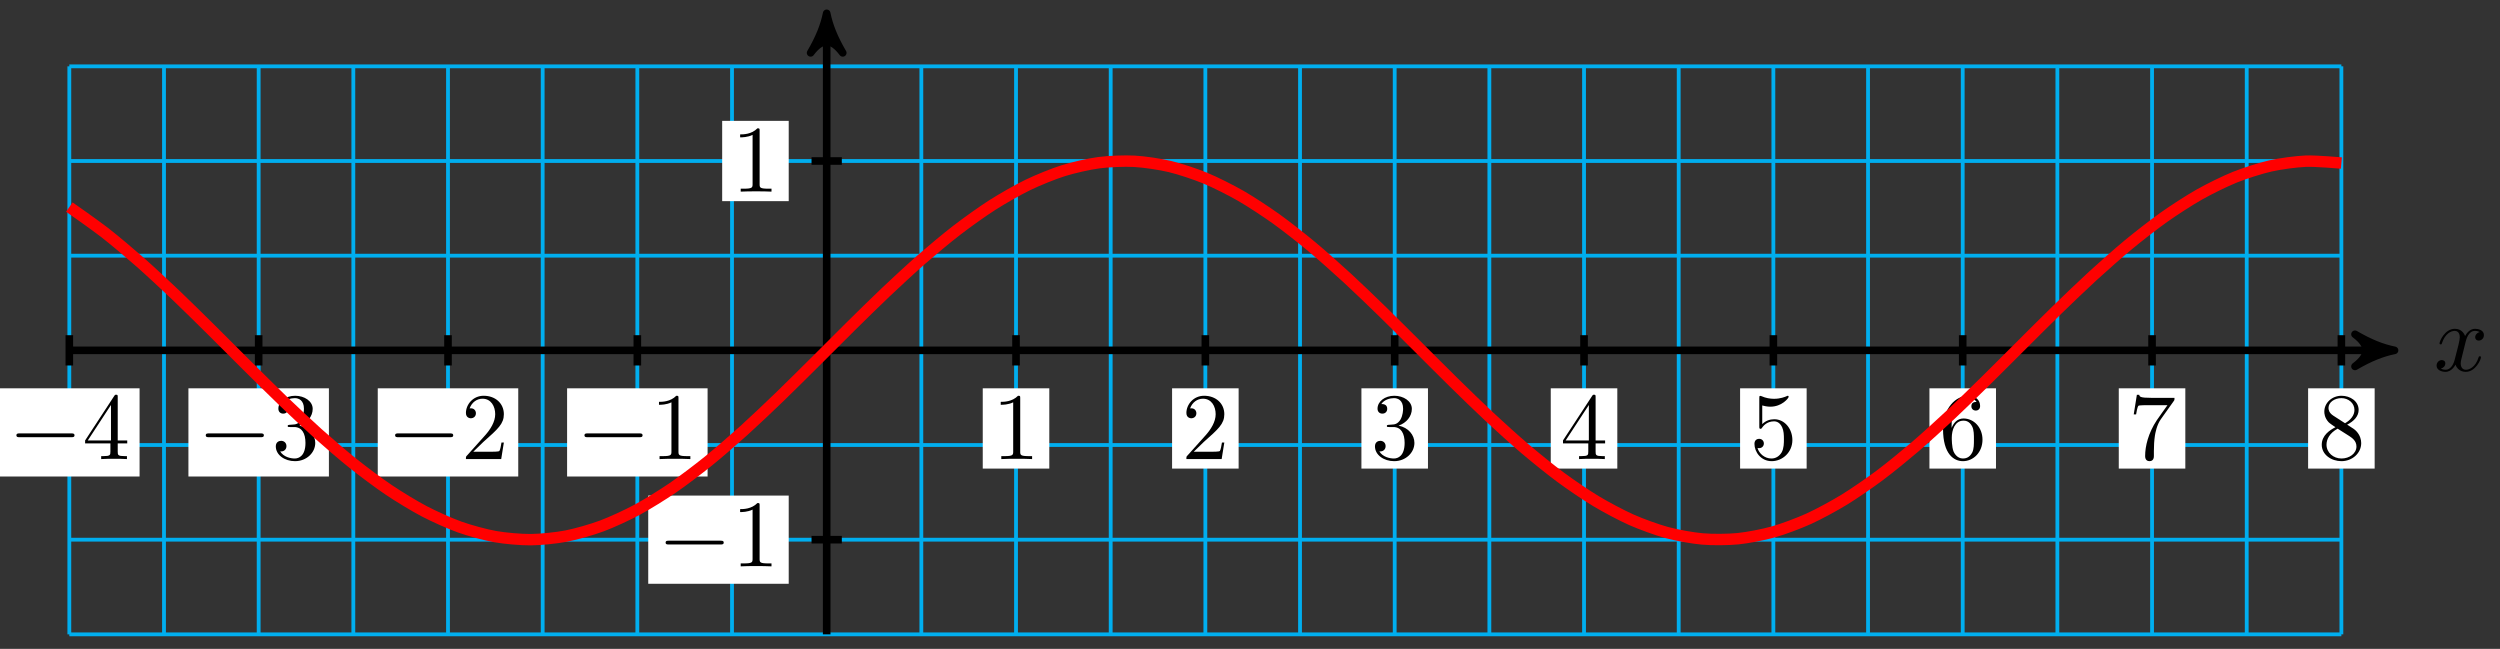 <svg xmlns="http://www.w3.org/2000/svg" xmlns:xlink="http://www.w3.org/1999/xlink" version="1.1" width="262" height="68" viewBox="0 0 262 68">
<rect x="0" y="0" width="262" height="68" fill="#333333" stroke="none"/>
<defs>
<path id="font_1_1" d="M.334 .302C.34 .328 .363 .42 .433 .42 .438 .42 .462 .42 .483 .407 .455 .402 .435 .377 .435 .353 .435 .337 .446 .318 .473 .318 .495 .318 .527 .336 .527 .376 .527 .428 .468 .442 .434 .442 .376 .442 .341 .389 .329 .366 .304 .432 .25 .442 .221 .442 .117 .442 .06 .313 .06 .288 .06 .278 .07 .278 .072 .278 .08 .278 .083 .28 .085 .289 .119 .395 .185 .42 .219 .42 .238 .42 .273 .411 .273 .353 .273 .322 .256 .255 .219 .115 .203 .053 .168 .011 .124 .011 .118 .011 .095 .011 .074 .024 .099 .029 .121 .05 .121 .078 .121 .105 .099 .113 .084 .113 .054 .113 .029 .087 .029 .055 .029 .009 .079-.011 .123-.011 .189-.011 .225 .059 .228 .065 .24 .028 .276-.011 .336-.011 .439-.011 .496 .118 .496 .143 .496 .153 .487 .153 .484 .153 .475 .153 .473 .149 .471 .142 .438 .035 .37 .011 .338 .011 .299 .011 .283 .043 .283 .077 .283 .099 .289 .121 .3 .165L.334 .302Z"/>
<path id="font_2_1" d="M.659 .23C.676 .23 .694 .23 .694 .25 .694 .27 .676 .27 .659 .27H.118C.101 .27 .083 .27 .083 .25 .083 .23 .101 .23 .118 .23H.659Z"/>
<path id="font_3_4" d="M.294 .165V.078C.294 .042 .292 .031 .218 .031H.197V0C.238 .003 .29 .003 .332 .003 .374 .003 .427 .003 .468 0V.031H.447C.373 .031 .371 .042 .371 .078V.165H.471V.196H.371V.651C.371 .671 .371 .677 .355 .677 .346 .677 .343 .677 .335 .665L.028 .196V.165H.294M.3 .196H.056L.3 .569V.196Z"/>
<path id="font_3_3" d="M.29 .352C.372 .379 .43 .449 .43 .528 .43 .61 .342 .666 .246 .666 .145 .666 .069 .606 .069 .53 .069 .497 .091 .478 .12 .478 .151 .478 .171 .5 .171 .529 .171 .579 .124 .579 .109 .579 .14 .628 .206 .641 .242 .641 .283 .641 .338 .619 .338 .529 .338 .517 .336 .459 .31 .415 .28 .367 .246 .364 .221 .363 .213 .362 .189 .36 .182 .36 .174 .359 .167 .358 .167 .348 .167 .337 .174 .337 .191 .337H.235C.317 .337 .354 .269 .354 .17 .354 .034 .285 .006 .241 .006 .198 .006 .123 .022 .088 .081 .123 .076 .154 .098 .154 .136 .154 .172 .127 .192 .098 .192 .074 .192 .042 .178 .042 .134 .042 .043 .135-.022 .244-.022 .366-.022 .457 .068 .457 .17 .457 .253 .394 .331 .29 .352Z"/>
<path id="font_3_2" d="M.127 .077 .233 .18C.389 .318 .449 .372 .449 .472 .449 .586 .359 .666 .237 .666 .124 .666 .05 .574 .05 .485 .05 .429 .1 .429 .103 .429 .12 .429 .155 .441 .155 .482 .155 .508 .137 .534 .102 .534 .094 .534 .092 .534 .089 .533 .112 .598 .166 .635 .224 .635 .315 .635 .358 .554 .358 .472 .358 .392 .308 .313 .253 .251L.061 .037C.05 .026 .05 .024 .05 0H.421L.449 .174H.424C.419 .144 .412 .1 .402 .085 .395 .077 .329 .077 .307 .077H.127Z"/>
<path id="font_3_1" d="M.294 .64C.294 .664 .294 .666 .271 .666 .209 .602 .121 .602 .089 .602V.571C.109 .571 .168 .571 .22 .597V.079C.22 .043 .217 .031 .127 .031H.095V0C.13 .003 .217 .003 .257 .003 .297 .003 .384 .003 .419 0V.031H.387C.297 .031 .294 .042 .294 .079V.64Z"/>
<path id="font_3_5" d="M.449 .2C.449 .319 .367 .419 .259 .419 .211 .419 .168 .403 .132 .368V.564C.152 .558 .185 .551 .217 .551 .34 .551 .41 .642 .41 .655 .41 .661 .407 .666 .4 .666 .399 .666 .397 .666 .392 .663 .372 .654 .323 .634 .256 .634 .216 .634 .17 .641 .123 .662 .115 .665 .113 .665 .111 .665 .101 .665 .101 .657 .101 .641V.344C.101 .326 .101 .318 .115 .318 .122 .318 .124 .321 .128 .327 .139 .343 .176 .397 .257 .397 .309 .397 .334 .351 .342 .333 .358 .296 .36 .257 .36 .207 .36 .172 .36 .112 .336 .07 .312 .031 .275 .006 .229 .006 .156 .006 .099 .058 .082 .117 .085 .116 .088 .115 .099 .115 .132 .115 .149 .14 .149 .164 .149 .188 .132 .213 .099 .213 .085 .213 .05 .206 .05 .16 .05 .074 .119-.022 .231-.022 .347-.022 .449 .073 .449 .2Z"/>
<path id="font_3_6" d="M.132 .328V.352C.132 .605 .256 .641 .307 .641 .331 .641 .373 .635 .395 .601 .38 .601 .34 .601 .34 .556 .34 .525 .364 .51 .386 .51 .402 .51 .432 .519 .432 .558 .432 .618 .388 .666 .305 .666 .177 .666 .042 .537 .042 .316 .042 .049 .158-.022 .251-.022 .362-.022 .457 .072 .457 .204 .457 .331 .368 .427 .257 .427 .189 .427 .152 .376 .132 .328M.251 .006C.188 .006 .158 .066 .152 .081 .134 .128 .134 .208 .134 .226 .134 .304 .166 .404 .256 .404 .272 .404 .318 .404 .349 .342 .367 .305 .367 .254 .367 .205 .367 .157 .367 .107 .35 .071 .32 .011 .274 .006 .251 .006Z"/>
<path id="font_3_7" d="M.476 .609C.485 .621 .485 .623 .485 .644H.242C.12 .644 .118 .657 .114 .676H.089L.056 .47H.081C.084 .486 .093 .549 .106 .561 .113 .567 .191 .567 .204 .567H.411C.4 .551 .321 .442 .299 .409 .209 .274 .176 .135 .176 .033 .176 .023 .176-.022 .222-.022 .268-.022 .268 .023 .268 .033V.084C.268 .139 .271 .194 .279 .248 .283 .271 .297 .357 .341 .419L.476 .609Z"/>
<path id="font_3_8" d="M.163 .457C.117 .487 .113 .521 .113 .538 .113 .599 .178 .641 .249 .641 .322 .641 .386 .589 .386 .517 .386 .46 .347 .412 .287 .377L.163 .457M.309 .362C.381 .399 .43 .451 .43 .517 .43 .609 .341 .666 .25 .666 .15 .666 .069 .592 .069 .499 .069 .481 .071 .436 .113 .389 .124 .377 .161 .352 .186 .335 .128 .306 .042 .25 .042 .151 .042 .045 .144-.022 .249-.022 .362-.022 .457 .061 .457 .168 .457 .204 .446 .249 .408 .291 .389 .312 .373 .322 .309 .362M.209 .32 .332 .242C.36 .223 .407 .193 .407 .132 .407 .058 .332 .006 .25 .006 .164 .006 .092 .068 .092 .151 .092 .209 .124 .273 .209 .32Z"/>
</defs>
<path transform="matrix(1,0,0,-1,86.636,36.716)" stroke-width=".399" stroke-linecap="butt" stroke-miterlimit="10" stroke-linejoin="miter" fill="none" stroke="#00aeef" d="M-79.371-29.764H158.741M-79.371-19.843H158.741M-79.371-9.921H158.741M-79.371 0H158.741M-79.371 9.921H158.741M-79.371 19.843H158.741M-79.371 29.764H158.741M-79.371-29.764V29.764M-69.449-29.764V29.764M-59.528-29.764V29.764M-49.607-29.764V29.764M-39.685-29.764V29.764M-29.764-29.764V29.764M-19.843-29.764V29.764M-9.921-29.764V29.764M0-29.764V29.764M9.921-29.764V29.764M19.843-29.764V29.764M29.764-29.764V29.764M39.685-29.764V29.764M49.607-29.764V29.764M59.528-29.764V29.764M69.449-29.764V29.764M79.371-29.764V29.764M89.292-29.764V29.764M99.213-29.764V29.764M109.135-29.764V29.764M119.056-29.764V29.764M128.977-29.764V29.764M138.899-29.764V29.764M148.82-29.764V29.764M158.741-29.764V29.764M158.741 29.764"/>
<path transform="matrix(1,0,0,-1,86.636,36.716)" stroke-width=".797" stroke-linecap="butt" stroke-miterlimit="10" stroke-linejoin="miter" fill="none" stroke="#000000" d="M-79.371 0H163.26"/>
<path transform="matrix(1,0,0,-1,249.911,36.716)" d="M1.036 0C-.259 .259-1.554 .777-3.108 1.684-1.554 .518-1.554-.518-3.108-1.684-1.554-.777-.259-.259 1.036 0Z"/>
<path transform="matrix(1,0,0,-1,249.911,36.716)" stroke-width=".797" stroke-linecap="butt" stroke-linejoin="round" fill="none" stroke="#000000" d="M1.036 0C-.259 .259-1.554 .777-3.108 1.684-1.554 .518-1.554-.518-3.108-1.684-1.554-.777-.259-.259 1.036 0Z"/>
<use data-text="x" xlink:href="#font_1_1" transform="matrix(9.963,0,0,-9.963,255.064,38.861)"/>
<path transform="matrix(1,0,0,-1,86.636,36.716)" stroke-width=".797" stroke-linecap="butt" stroke-miterlimit="10" stroke-linejoin="miter" fill="none" stroke="#000000" d="M0-29.764V34.282"/>
<path transform="matrix(0,-1,-1,-0,86.636,2.432)" d="M1.036 0C-.259 .259-1.554 .777-3.108 1.684-1.554 .518-1.554-.518-3.108-1.684-1.554-.777-.259-.259 1.036 0Z"/>
<path transform="matrix(0,-1,-1,-0,86.636,2.432)" stroke-width=".797" stroke-linecap="butt" stroke-linejoin="round" fill="none" stroke="#000000" d="M1.036 0C-.259 .259-1.554 .777-3.108 1.684-1.554 .518-1.554-.518-3.108-1.684-1.554-.777-.259-.259 1.036 0Z"/>
<path transform="matrix(1,0,0,-1,86.636,36.716)" stroke-width=".797" stroke-linecap="butt" stroke-miterlimit="10" stroke-linejoin="miter" fill="none" stroke="#000000" d="M-79.371 1.587V-1.587"/>
<path transform="matrix(1,0,0,-1,86.636,36.716)" d="M-86.732-13.222H-72.009V-3.979H-86.732Z" fill="#ffffff"/>
<use data-text="&#x2212;" xlink:href="#font_2_1" transform="matrix(9.963,0,0,-9.963,.893,48.111)"/>
<use data-text="4" xlink:href="#font_3_4" transform="matrix(9.963,0,0,-9.963,8.641,48.111)"/>
<path transform="matrix(1,0,0,-1,86.636,36.716)" stroke-width=".797" stroke-linecap="butt" stroke-miterlimit="10" stroke-linejoin="miter" fill="none" stroke="#000000" d="M-59.528 1.587V-1.587"/>
<path transform="matrix(1,0,0,-1,86.636,36.716)" d="M-66.889-13.222H-52.167V-3.979H-66.889Z" fill="#ffffff"/>
<use data-text="&#x2212;" xlink:href="#font_2_1" transform="matrix(9.963,0,0,-9.963,20.737,48.111)"/>
<use data-text="3" xlink:href="#font_3_3" transform="matrix(9.963,0,0,-9.963,28.486,48.111)"/>
<path transform="matrix(1,0,0,-1,86.636,36.716)" stroke-width=".797" stroke-linecap="butt" stroke-miterlimit="10" stroke-linejoin="miter" fill="none" stroke="#000000" d="M-39.685 1.587V-1.587"/>
<path transform="matrix(1,0,0,-1,86.636,36.716)" d="M-47.047-13.222H-32.324V-3.979H-47.047Z" fill="#ffffff"/>
<use data-text="&#x2212;" xlink:href="#font_2_1" transform="matrix(9.963,0,0,-9.963,40.582,48.111)"/>
<use data-text="2" xlink:href="#font_3_2" transform="matrix(9.963,0,0,-9.963,48.331,48.111)"/>
<path transform="matrix(1,0,0,-1,86.636,36.716)" stroke-width=".797" stroke-linecap="butt" stroke-miterlimit="10" stroke-linejoin="miter" fill="none" stroke="#000000" d="M-19.843 1.587V-1.587"/>
<path transform="matrix(1,0,0,-1,86.636,36.716)" d="M-27.204-13.222H-12.481V-3.979H-27.204Z" fill="#ffffff"/>
<use data-text="&#x2212;" xlink:href="#font_2_1" transform="matrix(9.963,0,0,-9.963,60.426,48.111)"/>
<use data-text="1" xlink:href="#font_3_1" transform="matrix(9.963,0,0,-9.963,68.175,48.111)"/>
<path transform="matrix(1,0,0,-1,86.636,36.716)" stroke-width=".797" stroke-linecap="butt" stroke-miterlimit="10" stroke-linejoin="miter" fill="none" stroke="#000000" d="M19.843 1.587V-1.587"/>
<path transform="matrix(1,0,0,-1,86.636,36.716)" d="M16.356-12.392H23.33V-3.979H16.356Z" fill="#ffffff"/>
<use data-text="1" xlink:href="#font_3_1" transform="matrix(9.963,0,0,-9.963,103.99,48.111)"/>
<path transform="matrix(1,0,0,-1,86.636,36.716)" stroke-width=".797" stroke-linecap="butt" stroke-miterlimit="10" stroke-linejoin="miter" fill="none" stroke="#000000" d="M39.685 1.587V-1.587"/>
<path transform="matrix(1,0,0,-1,86.636,36.716)" d="M36.198-12.392H43.172V-3.979H36.198Z" fill="#ffffff"/>
<use data-text="2" xlink:href="#font_3_2" transform="matrix(9.963,0,0,-9.963,123.835,48.111)"/>
<path transform="matrix(1,0,0,-1,86.636,36.716)" stroke-width=".797" stroke-linecap="butt" stroke-miterlimit="10" stroke-linejoin="miter" fill="none" stroke="#000000" d="M59.528 1.587V-1.587"/>
<path transform="matrix(1,0,0,-1,86.636,36.716)" d="M56.041-12.392H63.015V-3.979H56.041Z" fill="#ffffff"/>
<use data-text="3" xlink:href="#font_3_3" transform="matrix(9.963,0,0,-9.963,143.678,48.111)"/>
<path transform="matrix(1,0,0,-1,86.636,36.716)" stroke-width=".797" stroke-linecap="butt" stroke-miterlimit="10" stroke-linejoin="miter" fill="none" stroke="#000000" d="M79.371 1.587V-1.587"/>
<path transform="matrix(1,0,0,-1,86.636,36.716)" d="M75.884-12.392H82.858V-3.979H75.884Z" fill="#ffffff"/>
<use data-text="4" xlink:href="#font_3_4" transform="matrix(9.963,0,0,-9.963,163.523,48.111)"/>
<path transform="matrix(1,0,0,-1,86.636,36.716)" stroke-width=".797" stroke-linecap="butt" stroke-miterlimit="10" stroke-linejoin="miter" fill="none" stroke="#000000" d="M99.213 1.587V-1.587"/>
<path transform="matrix(1,0,0,-1,86.636,36.716)" d="M95.726-12.392H102.7V-3.979H95.726Z" fill="#ffffff"/>
<use data-text="5" xlink:href="#font_3_5" transform="matrix(9.963,0,0,-9.963,183.368,48.111)"/>
<path transform="matrix(1,0,0,-1,86.636,36.716)" stroke-width=".797" stroke-linecap="butt" stroke-miterlimit="10" stroke-linejoin="miter" fill="none" stroke="#000000" d="M119.056 1.587V-1.587"/>
<path transform="matrix(1,0,0,-1,86.636,36.716)" d="M115.569-12.392H122.543V-3.979H115.569Z" fill="#ffffff"/>
<use data-text="6" xlink:href="#font_3_6" transform="matrix(9.963,0,0,-9.963,203.212,48.111)"/>
<path transform="matrix(1,0,0,-1,86.636,36.716)" stroke-width=".797" stroke-linecap="butt" stroke-miterlimit="10" stroke-linejoin="miter" fill="none" stroke="#000000" d="M138.899 1.587V-1.587"/>
<path transform="matrix(1,0,0,-1,86.636,36.716)" d="M135.412-12.392H142.386V-3.979H135.412Z" fill="#ffffff"/>
<use data-text="7" xlink:href="#font_3_7" transform="matrix(9.963,0,0,-9.963,223.057,48.111)"/>
<path transform="matrix(1,0,0,-1,86.636,36.716)" stroke-width=".797" stroke-linecap="butt" stroke-miterlimit="10" stroke-linejoin="miter" fill="none" stroke="#000000" d="M158.741 1.587V-1.587"/>
<path transform="matrix(1,0,0,-1,86.636,36.716)" d="M155.254-12.392H162.228V-3.979H155.254Z" fill="#ffffff"/>
<use data-text="8" xlink:href="#font_3_8" transform="matrix(9.963,0,0,-9.963,242.901,48.111)"/>
<path transform="matrix(1,0,0,-1,86.636,36.716)" stroke-width=".797" stroke-linecap="butt" stroke-miterlimit="10" stroke-linejoin="miter" fill="none" stroke="#000000" d="M1.587-19.843H-1.587"/>
<path transform="matrix(1,0,0,-1,86.636,36.716)" d="M-18.701-24.464H-3.979V-15.221H-18.701Z" fill="#ffffff"/>
<use data-text="&#x2212;" xlink:href="#font_2_1" transform="matrix(9.963,0,0,-9.963,68.93,59.354)"/>
<use data-text="1" xlink:href="#font_3_1" transform="matrix(9.963,0,0,-9.963,76.678,59.354)"/>
<path transform="matrix(1,0,0,-1,86.636,36.716)" stroke-width=".797" stroke-linecap="butt" stroke-miterlimit="10" stroke-linejoin="miter" fill="none" stroke="#000000" d="M1.587 19.843H-1.587"/>
<path transform="matrix(1,0,0,-1,86.636,36.716)" d="M-10.952 15.636H-3.979V24.049H-10.952Z" fill="#ffffff"/>
<use data-text="1" xlink:href="#font_3_1" transform="matrix(9.963,0,0,-9.963,76.679,20.083)"/>
<path transform="matrix(1,0,0,-1,86.636,36.716)" stroke-width="1.196" stroke-linecap="butt" stroke-miterlimit="10" stroke-linejoin="miter" fill="none" stroke="#ff0000" d="M-79.371 15.016C-79.371 15.016-76.683 13.139-75.65 12.335-74.618 11.531-72.962 10.131-71.93 9.222-70.897 8.313-69.242 6.767-68.209 5.786-67.177 4.804-65.521 3.167-64.489 2.146-63.456 1.126-61.801-.545-60.768-1.568-59.736-2.591-58.08-4.237-57.048-5.227-56.015-6.217-54.36-7.781-53.327-8.704-52.295-9.626-50.639-11.053-49.607-11.875-48.574-12.697-46.919-13.936-45.886-14.629-44.854-15.323-43.198-16.332-42.166-16.872-41.133-17.412-39.478-18.155-38.445-18.523-37.413-18.891-35.757-19.341-34.725-19.524-33.692-19.707-32.037-19.85-31.004-19.841-29.972-19.833-28.316-19.662-27.284-19.463-26.251-19.263-24.596-18.786-23.563-18.402-22.531-18.019-20.875-17.251-19.843-16.696-18.81-16.142-17.155-15.111-16.122-14.405-15.09-13.699-13.434-12.442-12.402-11.609-11.369-10.777-9.714-9.336-8.681-8.407-7.649-7.477-5.993-5.903-4.961-4.909-3.928-3.914-2.273-2.264-1.24-1.239-.208-.215 1.448 1.455 2.48 2.474 3.513 3.492 5.168 5.123 6.201 6.1 7.233 7.077 8.889 8.612 9.921 9.513 10.954 10.413 12.609 11.798 13.642 12.591 14.674 13.385 16.33 14.571 17.362 15.229 18.395 15.887 20.05 16.834 21.083 17.333 22.115 17.833 23.771 18.506 24.803 18.83 25.836 19.153 27.491 19.529 28.524 19.666 29.556 19.802 31.212 19.869 32.244 19.813 33.277 19.757 34.932 19.511 35.965 19.265 36.997 19.02 38.653 18.469 39.685 18.042 40.718 17.615 42.373 16.78 43.406 16.187 44.438 15.593 46.094 14.503 47.126 13.764 48.159 13.025 49.814 11.718 50.847 10.859 51.879 10 53.535 8.521 54.567 7.573 55.6 6.624 57.255 5.026 58.288 4.021 59.32 3.016 60.976 1.355 62.008 .329 63.041-.697 64.696-2.363 65.729-3.374 66.761-4.385 68.417-5.999 69.449-6.96 70.482-7.921 72.137-9.424 73.17-10.302 74.202-11.179 75.858-12.52 76.89-13.282 77.923-14.045 79.578-15.176 80.611-15.797 81.643-16.418 83.299-17.3 84.331-17.758 85.364-18.216 87.019-18.818 88.052-19.097 89.084-19.375 90.74-19.677 91.772-19.766 92.805-19.856 94.46-19.845 95.493-19.742 96.525-19.639 98.181-19.317 99.213-19.026 100.246-18.735 101.901-18.114 102.934-17.644 103.966-17.175 105.622-16.275 106.654-15.643 107.687-15.012 109.342-13.865 110.375-13.093 111.407-12.322 113.063-10.969 114.095-10.085 115.128-9.201 116.783-7.689 117.816-6.723 118.848-5.758 120.504-4.139 121.536-3.126 122.569-2.112 124.224-.445 125.257 .581 126.289 1.607 127.945 3.266 128.977 4.268 130.01 5.271 131.665 6.862 132.698 7.806 133.73 8.749 135.386 10.217 136.418 11.069 137.451 11.921 139.106 13.214 140.139 13.945 141.171 14.675 142.827 15.748 143.859 16.331 144.892 16.914 146.547 17.731 147.58 18.146 148.612 18.561 150.268 19.091 151.3 19.324 152.333 19.557 153.988 19.782 155.021 19.825 156.053 19.867 158.741 19.63 158.741 19.63"/>
</svg>
